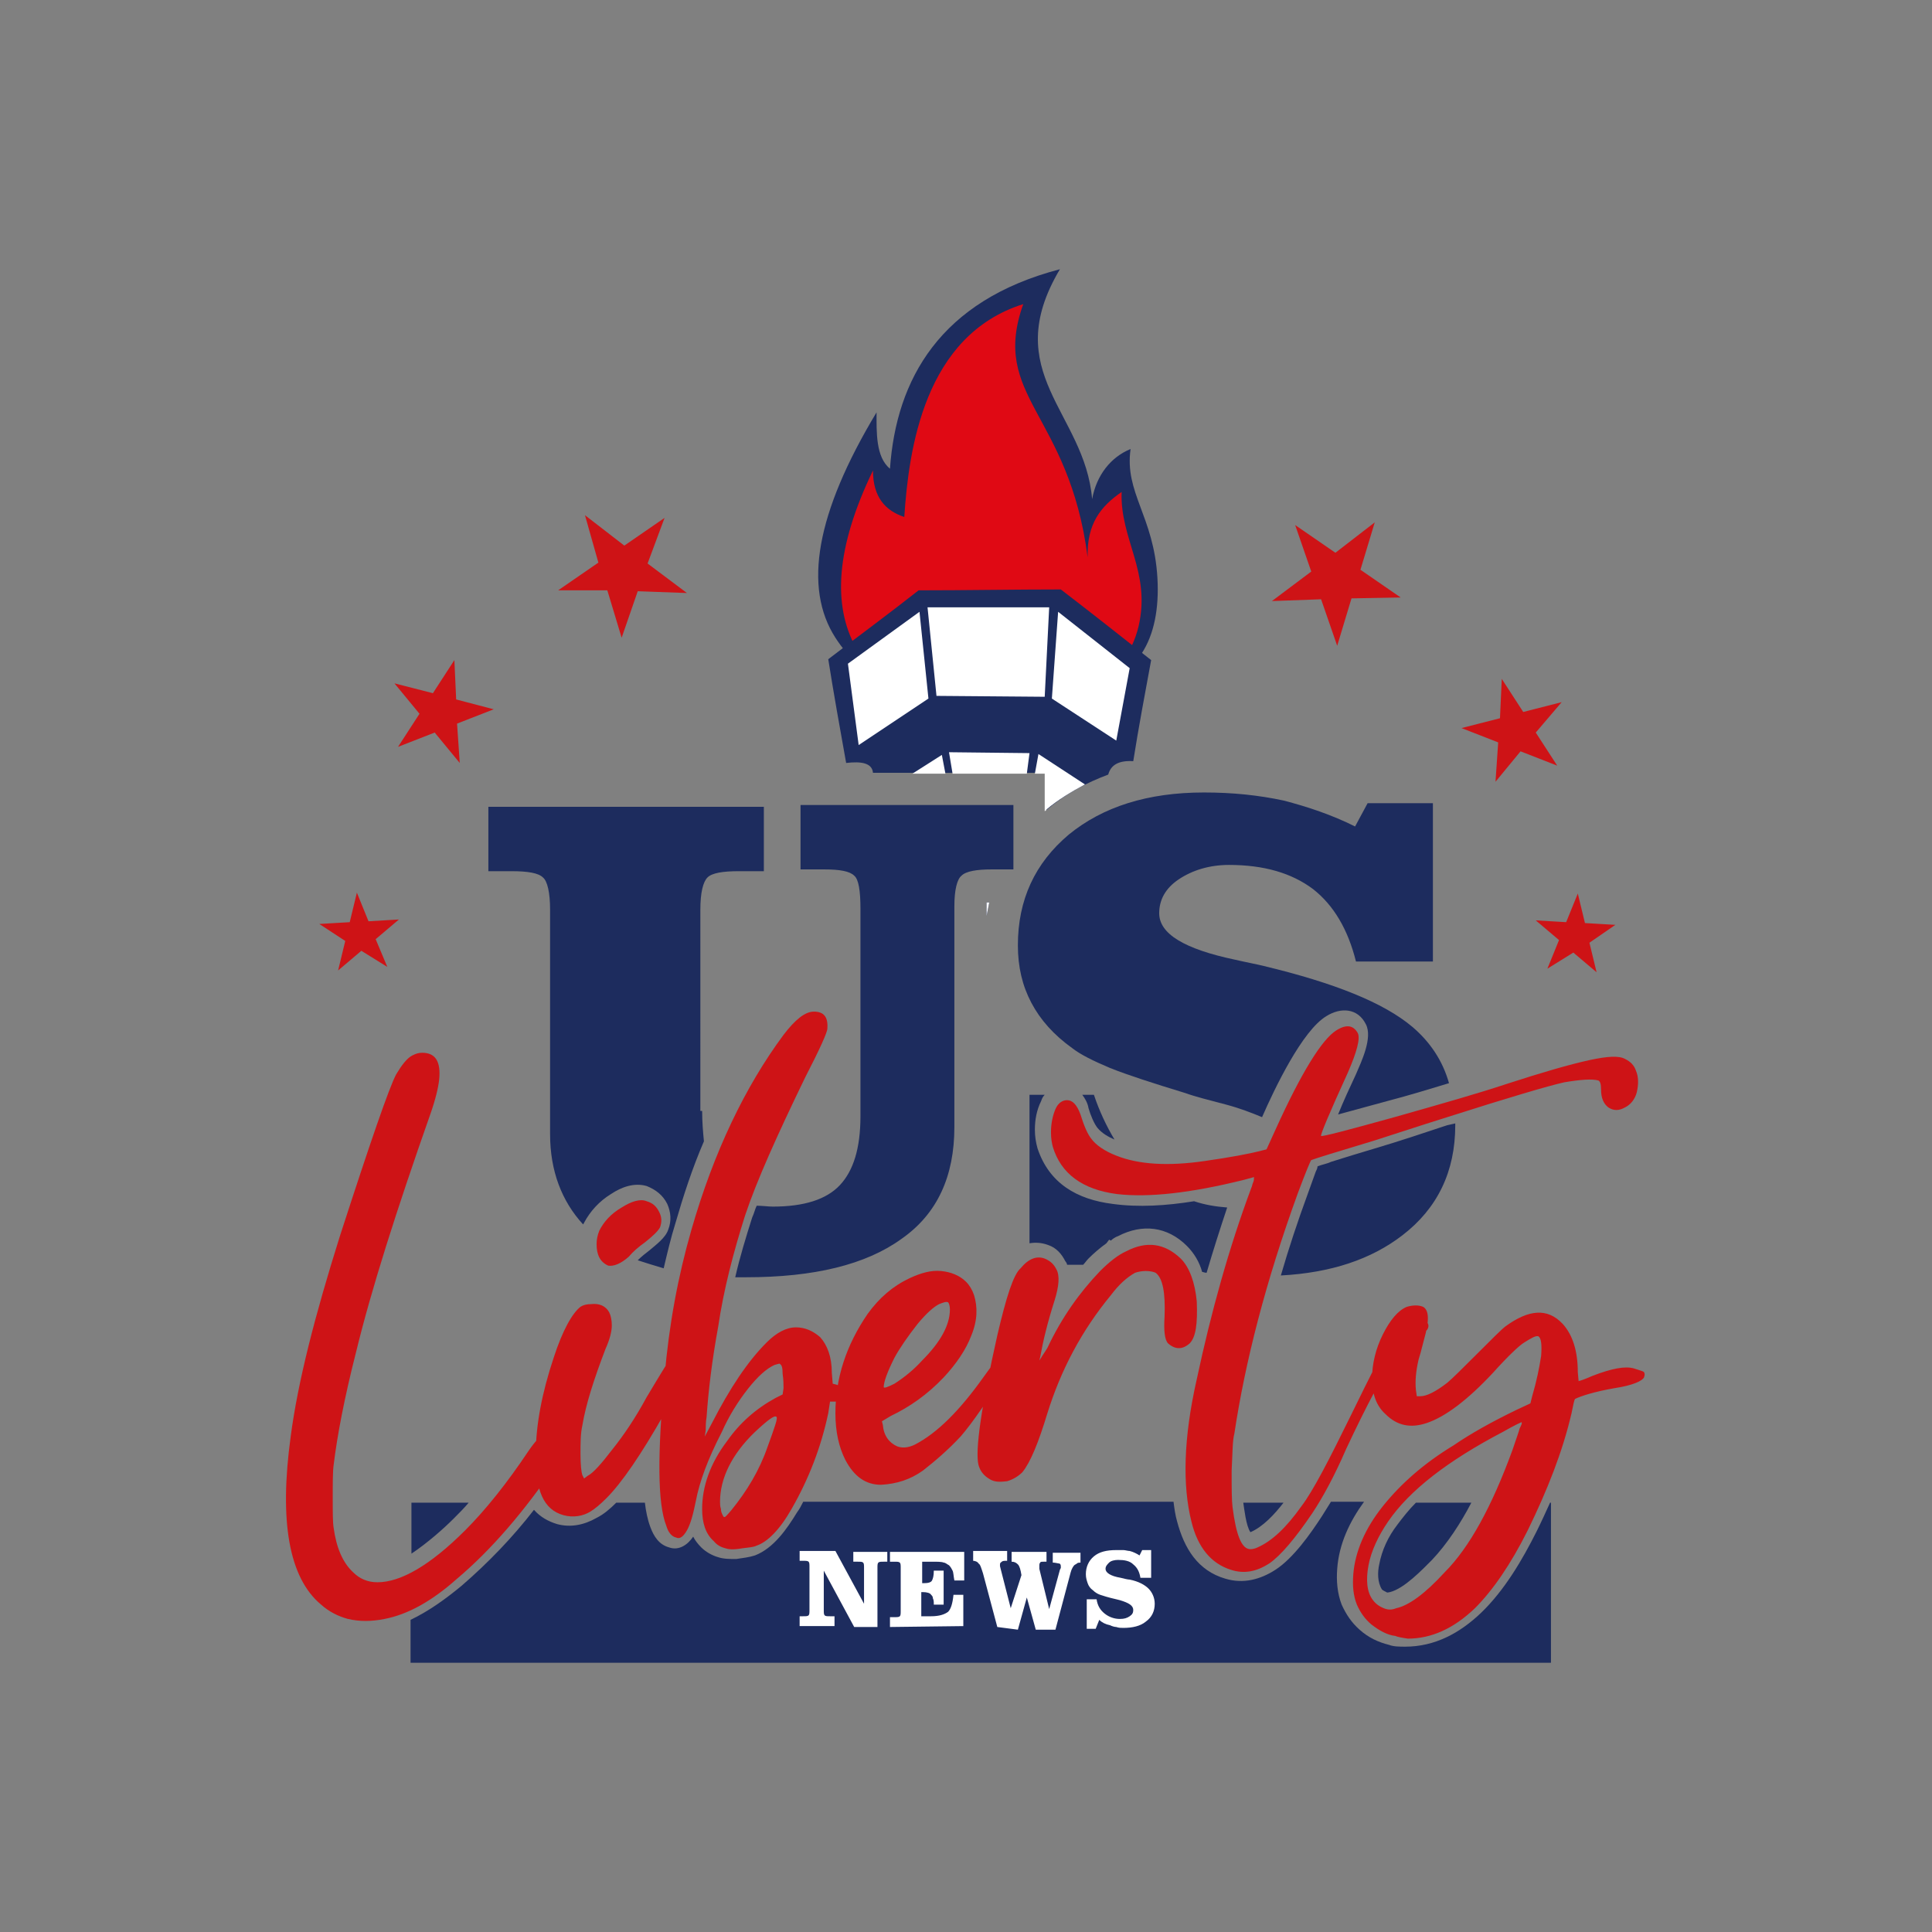 <?xml version="1.0" encoding="utf-8"?>
<!-- Generator: Adobe Illustrator 24.0.3, SVG Export Plug-In . SVG Version: 6.00 Build 0)  -->
<svg version="1.2" baseProfile="tiny-ps"
	 id="svg22" xmlns:cc="http://creativecommons.org/ns#" xmlns:dc="http://purl.org/dc/elements/1.1/" xmlns:inkscape="http://www.inkscape.org/namespaces/inkscape" xmlns:rdf="http://www.w3.org/1999/02/22-rdf-syntax-ns#" xmlns:sodipodi="http://sodipodi.sourceforge.net/DTD/sodipodi-0.dtd" xmlns:svg="http://www.w3.org/2000/svg"
	 xmlns="http://www.w3.org/2000/svg"  viewBox="0 0 216 216"
	 xml:space="preserve">
<rect x="0" y="0" width="216" height="216" fill="#808080" stroke="none"/>
<title>US Liberty News</title>
<path fill-rule="evenodd" fill="#1D2C5E" d="M46,168h6.4c-0.5,0.6-1.1,1.2-1.7,1.8c-1.1,1.1-2.9,2.7-4.7,3.9V168L46,168z M68.9,168
	L68.9,168c-0.7,0.7-1.4,1.3-2.2,1.7c-1.4,0.8-2.9,1.1-4.4,0.7c-1-0.3-1.9-0.8-2.6-1.6c-2.4,3.1-5.1,5.9-8.1,8.5
	c-1.7,1.4-3.6,2.8-5.7,3.8v4.8h127.5V168h-0.1c-0.5,1.1-1,2.2-1.5,3.2c-1.6,3.2-3.6,6.6-6.2,9.1c-2.4,2.3-5.2,3.8-8.5,3.8
	c-0.6,0-1.3,0-1.8-0.2c-1.2-0.3-2.3-0.8-3.3-1.7c-0.9-0.8-1.5-1.7-2-2.8c-0.5-1.3-0.6-2.7-0.5-4c0.2-2.8,1.4-5.3,3-7.5h-3.7
	c-0.3,0.5-0.7,1.1-1,1.6c-1.3,2-3.2,4.7-5.2,6c-1.7,1.1-3.6,1.6-5.6,1c-3.1-0.9-4.6-3.4-5.4-6.4c-0.2-0.7-0.3-1.4-0.4-2.2H89.8
	c-0.2,0.4-0.4,0.8-0.7,1.2c-1.1,1.8-2.6,4-4.7,4.8c-0.6,0.2-1.4,0.3-2.1,0.4c-0.7,0-1.4,0-2-0.2c-0.7-0.2-1.4-0.6-1.9-1.1
	c-0.4-0.4-0.7-0.8-0.9-1.2c-0.6,0.9-1.6,1.6-2.7,1.2c-1.1-0.3-1.7-1.2-2.1-2.3c-0.3-0.8-0.5-1.8-0.6-2.7H68.9L68.9,168z M139,168
	h4.5c-1,1.3-2.3,2.7-3.7,3.3l0,0C139.3,170.6,139.1,168.6,139,168L139,168z M158.3,168h6.2c-1.2,2.3-2.7,4.6-4.4,6.4
	c-1.1,1.1-3.1,3.2-4.7,3.6c-0.1,0-0.3,0.1-0.4,0c-0.2-0.1-0.4-0.2-0.5-0.3c-0.5-0.8-0.5-1.9-0.3-2.8c0.3-1.6,1-3.1,2-4.4
	C156.8,169.7,157.5,168.8,158.3,168z M93.4,71.3c-3.6-5.6-2.2-13.9,4.6-25.2c0,2.2-0.1,5,1.5,6.3c0.7-10,5.6-18.8,19-22.3
	c-6.9,11.6,2.8,16,3.6,25.7c0.5-2.7,2.1-4.7,4.3-5.6c-0.7,4.9,2.6,7.5,3,14.4c0.4,6.9-2.3,11.5-8.2,12.2
	C110.6,78.2,99.2,80.3,93.4,71.3z"/>
<path fill-rule="evenodd" fill="#E00914" d="M101.1,57.8c0.5-7.5,2.2-20.3,13.3-23.8c-3.7,10.4,5.1,12.1,7.2,28.3
	c-0.1-3.8,1.5-5.7,3.8-7.3c-0.2,5.3,3.3,8.9,1.9,15c-1.5,6.3-7.8,9.9-16.2,12.1C96.4,78.2,89.2,70,97.6,52.6
	C97.6,55.6,99,57.1,101.1,57.8z"/>
<path fill-rule="evenodd" fill="#1D2C5E" d="M97.6,86.4c-0.1-1.1-1.3-1.3-3-1.1c-0.7-3.9-1.4-7.8-2-11.6c3.4-2.6,6.8-5.1,10.1-7.7
	c5.3,0,10.6-0.1,15.9-0.1c3.4,2.6,6.8,5.3,10.1,7.9c-0.7,3.8-1.4,7.5-2,11.3c-1.6-0.1-2.5,0.4-2.8,1.5c-2.4,0.9-4.7,2.1-6.7,3.8
	c-0.1,0.1-0.2,0.1-0.2,0.2v-4.2H97.6L97.6,86.4z M110.6,100.9c-0.1,0-0.2,0-0.3,0c0,0.2,0,0.4,0,0.5v1
	C110.4,101.9,110.5,101.4,110.6,100.9z M78.5,124.2c0,1.2,0.1,2.4,0.2,3.4c-1.3,3-2.3,6.1-3.2,9.2c-0.5,1.6-0.9,3.3-1.3,5
	c-1-0.3-2-0.6-2.9-0.9c0.4-0.4,0.9-0.8,1.3-1.1c0.7-0.6,1.8-1.4,2.1-2.3c0.4-1,0.3-2-0.1-2.9c-0.5-1-1.3-1.6-2.3-2
	c-1.4-0.4-2.8,0.1-4,0.9c-1.3,0.8-2.3,1.9-3,3.2c0,0.1-0.1,0.1-0.1,0.2c-2.4-2.6-3.7-6-3.7-10.1v-25.1c0-1.9-0.3-3.2-0.8-3.6
	c-0.5-0.5-1.7-0.7-3.5-0.7h-2.6v-7.2h30.8v7.2h-2.8c-1.8,0-3,0.2-3.5,0.7c-0.5,0.5-0.8,1.7-0.8,3.6V124.2L78.5,124.2z M84.6,134.8
	c-0.2,0.4-0.3,0.9-0.5,1.3c-0.7,2.2-1.4,4.5-1.9,6.7c0.4,0,0.8,0,1.2,0c7.6,0,13.4-1.4,17.4-4.3c4-2.8,5.9-7,5.9-12.5v-24.7
	c0-1.8,0.3-3,0.8-3.4c0.5-0.5,1.7-0.7,3.4-0.7h2.4v-7.2H89.5v7.2h2.6c1.8,0,2.9,0.2,3.4,0.7c0.5,0.4,0.7,1.7,0.7,3.7v23.2
	c0,3.6-0.8,6.1-2.3,7.7c-1.5,1.6-4,2.4-7.5,2.4C85.9,134.9,85.2,134.8,84.6,134.8L84.6,134.8z M115,122.4h1.8
	c-0.2,0.2-0.3,0.4-0.4,0.7c-0.5,1-0.7,2.1-0.7,3.2c0,0.7,0.1,1.4,0.3,2.1c1.3,3.9,4.4,5.7,8.4,6.2c2.9,0.4,6,0.2,9.1-0.3
	c1.2,0.4,2.4,0.6,3.7,0.7c-0.8,2.4-1.6,4.9-2.3,7.3c-0.2,0-0.4-0.1-0.5-0.1c-0.3-1.1-0.9-2.1-1.7-2.9c-2.2-2.2-5-2.5-7.7-1.1
	c-0.3,0.1-0.6,0.3-0.8,0.5l-0.2-0.1l-0.3,0.4c-0.7,0.5-1.4,1.1-2,1.7c-0.2,0.2-0.4,0.5-0.6,0.7h-1.8c0-0.1-0.1-0.3-0.2-0.4
	c-0.4-0.8-1-1.5-1.9-1.8c-0.8-0.3-1.5-0.3-2.1-0.2V122.4L115,122.4z M121,122.4c0.3,0.4,0.6,0.9,0.7,1.5c0.2,0.7,0.6,1.7,1,2.2
	c0.5,0.6,1.2,1,1.9,1.3c-0.9-1.5-1.7-3.2-2.3-5H121L121,122.4z M141.1,124.9c1.4-3.2,4.5-9.7,7.2-11.3c1.6-1,3.5-0.9,4.4,0.9
	c0.8,1.5-0.5,4.2-1.1,5.6c-0.7,1.5-1.4,3-2,4.5c1.8-0.5,3.7-1,5.5-1.5c2.3-0.6,4.6-1.3,6.9-2c-0.7-2.5-2.1-4.6-4.1-6.3
	c-3.2-2.7-8.7-4.9-16.6-6.8c-0.8-0.2-1.9-0.4-3.2-0.7c-5.7-1.2-8.5-2.9-8.5-5.2c0-1.5,0.7-2.8,2.2-3.8c1.5-1,3.4-1.6,5.6-1.6
	c3.9,0,7,0.9,9.4,2.7c2.3,1.8,3.9,4.5,4.8,8.1h8.6V89.8h-7.3l-1.4,2.6c-2.6-1.3-5.3-2.2-8-2.9c-2.8-0.6-5.7-0.9-8.9-0.9
	c-6.3,0-11.3,1.6-15.1,4.7c-3.8,3.2-5.7,7.3-5.7,12.4c0,2.4,0.5,4.5,1.5,6.4c1,1.9,2.5,3.6,4.6,5.1c0.9,0.7,2.3,1.4,4.2,2.2
	c2,0.8,4.8,1.7,8.4,2.8c1.1,0.4,2.7,0.8,4.6,1.3C138.6,123.9,139.9,124.4,141.1,124.9L141.1,124.9z M162.7,125.6l0,0.2
	c0,5.2-2,9.3-5.9,12.3c-3.5,2.7-8,4.2-13.6,4.5c0.9-3.1,1.9-6.1,3-9.1c0.3-0.8,0.6-1.7,0.9-2.5c0.1-0.2,0.2-0.4,0.2-0.6
	c0.5-0.2,1.1-0.3,1.5-0.5c1.6-0.5,3.2-1,4.9-1.5c2.7-0.8,5.4-1.7,8.1-2.6L162.7,125.6z"/>
<path fill-rule="evenodd" fill="#FFFFFF" d="M102.8,68.4l1,9.7l-7.8,5.2l-1.2-9.1L102.8,68.4z M103.7,67.9l1,9.9l12.1,0.1l0.5-10
	L103.7,67.9z M118.3,68.4l-0.7,9.7l7.2,4.7l1.5-8.1L118.3,68.4z M116.1,84.3l-0.4,2.2h1.1v4.2c0.1-0.1,0.2-0.1,0.2-0.2
	c1.3-1.1,2.8-2,4.3-2.8L116.1,84.3z M106.1,84.1l0.4,2.4h8.3l0.3-2.3L106.1,84.1L106.1,84.1z M110.3,102.4v-1c0-0.1,0-0.3,0-0.5
	c0.1,0,0.2,0,0.3,0C110.5,101.4,110.4,101.9,110.3,102.4z M105.3,84.4l-3.3,2.1h3.7L105.3,84.4z"/>
<path fill="#CE1316" d="M38.9,181c-1.1-0.3-2.1-0.8-3-1.6c-3.6-3-4.7-9.3-3.4-18.8c0.8-6.1,2.7-13.5,5.5-22.4
	c3.4-10.5,5.5-16.6,6.3-18.1c0.6-1,1.2-1.8,1.8-2.1c0.4-0.2,0.7-0.3,1.1-0.3c1.5,0,2.1,1,1.9,3c-0.1,0.9-0.4,2.2-1,3.9
	c-3.8,10.8-6.6,19.6-8.3,26.6c-1.3,5.1-2.1,9.3-2.5,12.6c-0.1,0.7-0.1,2-0.1,3.6c0,1.7,0,2.8,0.1,3.4c0.3,2.2,1,3.9,2.2,5
	c0.7,0.7,1.6,1.1,2.7,1.1c2.6,0,5.9-1.9,9.8-5.8c2.3-2.3,4.7-5.3,7.1-8.9c1.5-2.2,2.7-2.8,3.5-2c0.7,0.7,0.6,1.8-0.4,3.5
	c-3.6,5.3-7.3,9.6-11.1,12.8c-2.8,2.5-5.5,4-8.1,4.5C41.5,181.3,40.2,181.3,38.9,181z M63,169.4c-1.1-0.3-1.9-1-2.4-2.1
	c-0.5-1.1-0.7-2.6-0.7-4.7c0-3.3,0.7-6.9,2-10.8c1-3.1,2.1-5,3-5.7c0.3-0.2,0.7-0.3,1.2-0.3c0.9-0.1,1.6,0.2,2,0.9
	c0.2,0.4,0.3,0.9,0.3,1.5c0,0.6-0.2,1.5-0.7,2.6c-1.3,3.4-2.2,6.2-2.6,8.6c-0.2,0.9-0.2,2-0.2,3.2s0.1,2,0.2,2.3l0.2,0.4l0.4-0.3
	c0.6-0.3,1.5-1.3,2.8-3c1.2-1.5,2.5-3.4,3.8-5.8c1.5-2.5,2.5-4.2,3.1-4.9c0.6-0.7,1.2-1.2,1.8-1.2c0.5,0,0.9,0.2,1.1,0.6
	c0.2,0.4,0,1.1-0.7,2c-0.7,0.9-1.8,2.7-3.3,5.3c-2.6,4.6-4.8,7.8-6.5,9.5c-0.7,0.7-1.3,1.2-1.8,1.5C65.2,169.5,64.1,169.7,63,169.4z
	 M68,141.5c-0.9-0.4-1.3-1.2-1.3-2.4c0-0.5,0.1-1,0.3-1.5c0.5-1,1.3-1.9,2.5-2.6c1.1-0.7,2.1-1,2.8-0.7c0.7,0.2,1.1,0.6,1.4,1.2
	c0.3,0.6,0.3,1.1,0.1,1.7c-0.2,0.4-0.7,0.9-1.7,1.7c-0.7,0.5-1.3,1-1.8,1.6C69.4,141.3,68.6,141.6,68,141.5z M81.1,173.1
	c-0.4-0.1-0.9-0.3-1.3-0.8c-0.9-0.8-1.3-2-1.3-3.6c0-2.5,0.9-5.1,2.8-7.6c1.4-2,3.2-3.6,5.4-4.8l0.8-0.4l0.1-0.7
	c0-0.4,0-0.9-0.1-1.6c0-0.7-0.1-1-0.3-1.1c0-0.1-0.2,0-0.6,0.1c-0.9,0.4-1.9,1.3-3,2.7c-1.1,1.4-2.1,3-2.9,4.8
	c-1.6,3.1-2.5,5.6-2.9,7.7c-0.3,1.5-0.6,2.6-1,3.3c-0.4,0.7-0.8,1-1.2,0.8c-0.5-0.1-0.9-0.6-1.1-1.3c-1-2.5-1-8.1-0.2-16.7
	c0.5-5.8,1.5-11.2,3-16.4c2.5-8.7,6-16,10.3-21.8c1.3-1.7,2.4-2.6,3.4-2.6c1.1,0,1.6,0.6,1.5,1.9c0,0.4-0.8,2.2-2.5,5.5
	c-3.1,6.4-5.4,11.5-6.7,15.4c-1.3,4.1-2.4,8.3-3,12.4c-0.7,3.8-1.1,7.2-1.3,10.1c-0.1,0.6-0.1,1.1-0.1,1.5l-0.1,0.7l0.8-1.5
	c2-3.9,4-6.9,6.1-9c1.1-1.1,2.2-1.7,3.3-1.7c1,0,1.9,0.4,2.7,1.1c0.8,0.9,1.3,2.2,1.3,4l0.1,1.2l0.4,0.1c0.6,0.2,1,0.4,1.1,0.7
	c0.1,0.2,0,0.3-0.1,0.6c-0.2,0.3-0.5,0.5-1.1,0.6h-0.6l-0.2,1.3c-0.8,3.8-2.2,7.4-4.1,10.7c-1.3,2.3-2.7,3.7-3.9,4.1
	c-0.4,0.2-0.9,0.2-1.6,0.3C81.9,173.3,81.4,173.2,81.1,173.1z M81.8,168.8c1.7-2.1,3.1-4.4,4-7c0.8-2.2,1.2-3.3,1-3.4
	c-0.2-0.2-0.9,0.3-2.4,1.7c-2.6,2.5-3.9,5.2-3.9,7.8c0,0.2,0,0.5,0.1,0.8c0,0.3,0.1,0.5,0.2,0.7c0.1,0.2,0.1,0.2,0.2,0.2
	C81,169.7,81.3,169.4,81.8,168.8z M94.5,163.2c-0.7-1.4-1.1-3.1-1.1-5.2c0-3.9,1.2-7.6,3.6-11.1c1.3-1.8,2.8-3.1,4.7-4
	c1.3-0.6,2.4-0.9,3.5-0.8c1.1,0.1,2.1,0.5,2.8,1.2c0.4,0.4,0.7,0.9,0.9,1.5c0.4,1.3,0.4,2.8-0.3,4.5c-0.6,1.6-1.7,3.2-3.1,4.7
	c-1.8,1.9-3.8,3.3-5.9,4.3l-1,0.6l0.1,0.4c0.1,1.2,0.7,2,1.6,2.4c0.5,0.2,1.2,0.2,2-0.2c2.5-1.3,5-3.8,7.7-7.6
	c1.7-2.4,3-3.8,3.8-4.3c0.6-0.3,1-0.3,1.3-0.1c0.3,0.3,0.1,0.7-0.6,1.2c-0.4,0.4-1,1.1-1.8,2.2c-2.2,3.6-4,6.2-5.3,7.7
	c-1.4,1.5-2.8,2.7-4.2,3.8c-1.4,1-2.9,1.5-4.7,1.6C96.8,166,95.5,165.1,94.5,163.2z M100,154.7c1.1-0.7,2.2-1.6,3.1-2.6
	c2.1-2.1,3.1-4,3.1-5.7c0-0.4-0.1-0.7-0.2-0.8c-0.2-0.1-0.5,0-1,0.2c-0.6,0.3-1.4,1-2.4,2.2c-1.1,1.4-2,2.7-2.6,3.8
	c-0.8,1.6-1.2,2.7-1.2,3.3C98.9,155.2,99.2,155.1,100,154.7z M110.7,165.4c-0.7-0.4-1.1-0.9-1.3-1.6c-0.4-1.6,0.3-6.5,2.1-14.5
	c1-4.3,1.8-6.8,2.6-7.5c0.9-1.1,1.9-1.5,2.9-1c0.4,0.2,0.8,0.5,1.1,1.1c0.4,0.7,0.3,1.9-0.2,3.5c-0.8,2.5-1.3,4.6-1.6,6.3l-0.1,0.4
	l0.2-0.3c0.1-0.2,0.4-0.6,0.7-1.1c1.6-3.4,3.6-6.2,5.9-8.6c1-1,2-1.8,2.9-2.2c2.3-1.2,4.3-0.9,6.1,0.8c1,1,1.6,2.7,1.8,4.8
	c0.1,2.5-0.1,4-0.8,4.7c-0.8,0.7-1.6,0.7-2.4,0c-0.4-0.4-0.5-1.5-0.4-3c0.1-2.7-0.2-4.3-1-4.9c-0.2-0.1-0.6-0.2-1.1-0.2
	c-0.5,0-0.9,0.1-1.2,0.2c-0.9,0.5-1.8,1.3-2.7,2.5c-3.3,4-5.6,8.4-7.1,13.2c-1,3.3-1.9,5.5-2.8,6.6c-0.4,0.4-1,0.8-1.7,1
	C111.8,165.7,111.2,165.7,110.7,165.4z M137.6,175.5c-2.2-0.7-3.7-2.5-4.4-5.4c-1-4-0.9-9.3,0.6-15.9c1.6-7.5,3.6-14.7,6.1-21.4
	c0.1-0.2,0.1-0.4,0.2-0.6c0.1-0.2,0.1-0.4,0.1-0.6l-1.1,0.3c-6,1.5-10.7,2-14.2,1.6c-3.9-0.5-6.3-2.3-7.2-5.3
	c-0.1-0.4-0.2-0.9-0.2-1.6c0-1,0.2-1.9,0.5-2.6c0.3-0.7,0.8-1,1.3-1c0.6,0,1.1,0.5,1.5,1.6c0.4,1.3,0.8,2.2,1.2,2.7
	c0.5,0.7,1.5,1.4,2.8,1.9c2.5,1,5.8,1.2,9.9,0.6c2.8-0.4,5-0.8,6.5-1.2l0.4-0.1l1-2.2c2.9-6.4,5.2-10.1,6.8-11.1
	c1.1-0.7,1.9-0.6,2.4,0.3c0.3,0.6-0.1,2.1-1.1,4.4c-2.1,4.6-3.1,7-3,7.1c0.1,0.1,2.8-0.6,8.2-2.1c5.3-1.5,9.5-2.7,12.5-3.7
	c4-1.3,7.1-2.2,9.4-2.7c1.9-0.4,3.2-0.5,3.9-0.1c0.6,0.3,1,0.7,1.2,1.3c0.3,0.7,0.3,1.5,0.1,2.4c-0.2,0.8-0.7,1.4-1.3,1.7
	c-0.7,0.4-1.3,0.4-1.9,0c-0.5-0.4-0.8-1-0.8-2c0-0.6-0.1-0.9-0.3-1c-0.7-0.2-2-0.1-3.8,0.2c-1.8,0.4-6.2,1.7-13.1,3.9
	c-3.2,1-5.9,1.9-8.1,2.6c-4.3,1.3-6.6,2-7.1,2.2c-0.1,0.1-0.6,1.3-1.5,3.7c-3.6,9.9-5.9,18.9-7.1,26.9c-0.2,0.7-0.2,2.1-0.3,4.1
	c0,2,0,3.3,0.1,4.1c0.4,3.1,1,4.7,2,4.7c0.3,0,0.6-0.1,0.8-0.2c1.6-0.7,3.2-2.2,4.9-4.6c1.3-1.7,3.1-5.2,5.6-10.3
	c2.1-4.3,3.5-7.1,4.3-8.3c1-1.6,2.1-2.4,3.1-2.4c0.4,0,0.6,0.1,0.8,0.2c0.4,0.3,0.5,0.6,0.3,1c-0.2,0.3-0.6,0.6-1.2,0.7
	c-0.5,0.1-1.3,0.9-2.5,2.6c-1.3,1.8-3.1,5.2-5.4,10.1c-1.3,3-2.6,5.4-3.8,7.2c-1.9,2.8-3.5,4.7-4.8,5.6
	C140.5,175.7,139.1,176,137.6,175.5z M156,182.9c-0.9-0.1-1.8-0.6-2.7-1.3c-0.7-0.6-1.2-1.3-1.6-2.2c-0.4-1-0.5-2.1-0.4-3.4
	c0.2-2.5,1.3-5.1,3.3-7.6c2-2.5,4.6-4.8,7.9-6.8c1.9-1.3,4.2-2.6,7.1-4l1.5-0.7l0.2-0.8c0.5-1.7,0.8-3.2,1-4.5c0.1-1.3,0-2-0.3-2.2
	c-0.3-0.1-0.8,0.2-1.6,0.7c-0.5,0.3-1.7,1.4-3.5,3.4c-2.8,3-5.3,4.9-7.4,5.6c-1.8,0.6-3.3,0.3-4.6-1c-1-0.9-1.5-2.2-1.5-4
	c0-1.6,0.4-3.3,1.2-4.9c0.8-1.6,1.7-2.7,2.7-3.1c0.7-0.2,1.3-0.2,1.8,0c0.7,0.4,0.7,1.6,0.1,3.7c-0.3,1.2-0.5,1.9-0.6,2.2
	c-0.3,1.3-0.4,2.4-0.3,3.4l0.1,0.7h0.4c0.7,0,1.7-0.5,3-1.5c0.6-0.5,1.7-1.6,3.4-3.3c1.6-1.6,2.7-2.7,3.1-3c2.6-1.9,4.7-2.1,6.4-0.3
	c1.1,1.2,1.7,3,1.7,5.4l0.1,1.1v-0.1c0.1,0,0.7-0.2,1.6-0.6c2.1-0.8,3.6-1.1,4.6-0.8c0.6,0.2,1,0.3,1.1,0.4c0.1,0.2,0.1,0.3,0,0.6
	c-0.2,0.4-1.3,0.9-3.3,1.2c-2.3,0.4-3.8,0.9-4.4,1.2c-0.1,0.1-0.2,0.6-0.4,1.6c-1,4.3-2.7,8.6-4.9,13.1c-1.9,3.8-3.9,6.7-5.9,8.7
	c-2.4,2.3-4.9,3.4-7.5,3.4C156.7,183.1,156.2,183,156,182.9z M156.1,179.8c1.4-0.3,3.2-1.6,5.4-4c2.8-2.8,5.3-7.4,7.6-13.7
	c0.4-1.2,0.7-2,0.8-2.4c0.2-0.4,0.3-0.6,0.2-0.7c0,0-0.7,0.3-2.1,1.1c-6.1,3.2-10.4,6.5-12.8,10c-1.1,1.6-1.9,3.3-2.2,4.9
	c-0.3,1.6-0.2,3,0.5,3.9c0.3,0.4,0.7,0.7,1.2,0.9C155.2,180,155.6,180,156.1,179.8z M65.4,57.6l4.4,3.4l4.5-3.1L72.4,63l4.4,3.3
	l-5.5-0.2l-1.8,5.2l-1.6-5.3L62.4,66l4.5-3.1L65.4,57.6z M46.9,79.8l-2.4,3.7l4.1-1.6l2.8,3.4l-0.3-4.4l4.1-1.6L51,78.2l-0.2-4.4
	l-2.4,3.7l-4.3-1.1L46.9,79.8z M38.6,105.2l-0.8,3.3l2.6-2.2l2.9,1.8L42,105l2.6-2.2l-3.4,0.2l-1.3-3.2l-0.8,3.3l-3.4,0.2
	L38.6,105.2z M153.7,58.4l-4.4,3.4l-4.5-3.1l1.8,5.2l-4.4,3.3l5.5-0.2l1.8,5.2l1.6-5.3l5.5-0.1l-4.5-3.1L153.7,58.4z M174.6,78.5
	l-4.3,1.1l-2.4-3.7l-0.2,4.4l-4.3,1.1l4.1,1.6l-0.3,4.4l2.8-3.4l4.1,1.6l-2.4-3.7L174.6,78.5z M180.6,103.4l-3.4-0.2l-0.8-3.3
	l-1.3,3.2l-3.4-0.2l2.6,2.2l-1.3,3.2l2.9-1.8l2.6,2.2l-0.8-3.3L180.6,103.4z"/>
<path fill="#FFFFFF" d="M90.5,175.2c0-0.3,0-0.5-0.1-0.6c-0.1-0.1-0.3-0.1-0.6-0.1l-0.4,0l0-1.1l4,0l3.2,5.9l0-4
	c0-0.3,0-0.5-0.1-0.6c-0.1-0.1-0.3-0.1-0.6-0.1l-0.5,0l0-1.1l3.8,0l0,1.1l-0.4,0c-0.3,0-0.5,0-0.6,0.1c-0.1,0.1-0.1,0.3-0.1,0.6
	l0,6.6l-2.6,0l-3.4-6.3l0,4.4c0,0.3,0,0.5,0.1,0.6c0.1,0.1,0.3,0.1,0.6,0.1l0.5,0l0,1.1l-3.9,0l0-1.1l0.4,0c0.3,0,0.5,0,0.6-0.1
	c0.1-0.1,0.1-0.3,0.1-0.6L90.5,175.2z M99.5,181.9l0-1.1l0.5,0c0.3,0,0.5,0,0.6-0.1c0.1-0.1,0.1-0.3,0.1-0.6l0-4.8
	c0-0.3,0-0.5-0.1-0.6c-0.1-0.1-0.3-0.1-0.6-0.1l-0.5,0l0-1.1l8.3,0l0,3.2l-1.1,0c-0.1-0.5-0.1-0.9-0.2-1.1c-0.1-0.2-0.2-0.4-0.4-0.6
	c-0.2-0.1-0.4-0.3-0.6-0.3c-0.2-0.1-0.7-0.1-1.3-0.1l-1.1,0l0,2.4l0.2,0c0.5,0,0.8-0.1,0.9-0.3s0.2-0.5,0.2-1.1l1.1,0l0,3.8l-1.1,0
	c0-0.3,0-0.5-0.1-0.7c0-0.2-0.1-0.3-0.2-0.4c-0.1-0.2-0.5-0.3-0.9-0.3l-0.2,0l0,2.7l1.1,0c0.9,0,1.5-0.2,1.9-0.5
	c0.3-0.3,0.5-0.9,0.6-1.9l1.1,0l0,3.5L99.5,181.9z M111.5,181.9l-1.6-6c-0.2-0.6-0.3-1-0.5-1.1c-0.1-0.2-0.4-0.3-0.6-0.3l0-1.1
	l3.8,0l0,1.1h-0.1c-0.2,0-0.4,0-0.5,0.1c-0.1,0.1-0.2,0.1-0.2,0.3c0,0.1,0,0.1,0,0.2l0.1,0.4l1.1,4.3l1.2-3.7
	c-0.1-0.6-0.2-1-0.4-1.2s-0.4-0.3-0.7-0.3l0-1.1l3.9,0l0,1.1l-0.1,0l-0.2,0c-0.2,0-0.4,0-0.4,0.1c-0.1,0.1-0.1,0.2-0.1,0.3l0,0.2
	l0,0.2l1.1,4.5l1.2-4.4l0.1-0.2l0-0.2c0-0.2-0.1-0.3-0.2-0.3s-0.4-0.1-0.7-0.1l0-1.1l3.1,0l0,1.1c-0.1,0-0.3,0-0.4,0.1
	s-0.2,0.1-0.3,0.2c-0.1,0.1-0.3,0.4-0.4,0.8l-1.7,6.4l-2.2,0l-1-3.6l-1,3.6L111.5,181.9z M122.5,182.1l-1,0l0-3.3l1.1,0
	c0.1,0.7,0.4,1.2,0.9,1.6c0.5,0.4,1.1,0.6,1.7,0.6c0.5,0,0.8-0.1,1.1-0.3c0.3-0.2,0.4-0.4,0.4-0.7c0-0.5-0.5-0.8-1.5-1.1l-0.4-0.1
	c-0.9-0.2-1.5-0.4-1.8-0.5c-0.3-0.1-0.6-0.3-0.8-0.5c-0.3-0.2-0.5-0.5-0.6-0.8c-0.1-0.3-0.2-0.6-0.2-1c0-0.8,0.3-1.5,0.9-2
	c0.6-0.5,1.4-0.7,2.5-0.7c0.3,0,0.5,0,0.8,0c0.2,0,0.5,0.1,0.7,0.1c0.4,0.1,0.8,0.3,1.1,0.5l0.3-0.6l1,0l0,3.1l-1.2,0
	c-0.1-0.6-0.3-1.1-0.8-1.5c-0.4-0.4-1-0.5-1.7-0.5c-0.4,0-0.8,0.1-1,0.3c-0.2,0.2-0.4,0.4-0.4,0.7c0,0.4,0.5,0.8,1.7,1
	c0.4,0.1,0.8,0.2,1,0.2c1,0.2,1.7,0.6,2.1,1c0.4,0.4,0.7,1,0.7,1.7c0,0.8-0.3,1.5-1,2c-0.6,0.5-1.5,0.7-2.5,0.7
	c-0.3,0-0.5,0-0.8-0.1c-0.2,0-0.5-0.1-0.7-0.2c-0.5-0.1-0.9-0.3-1.2-0.6L122.5,182.1z"/>
</svg>
